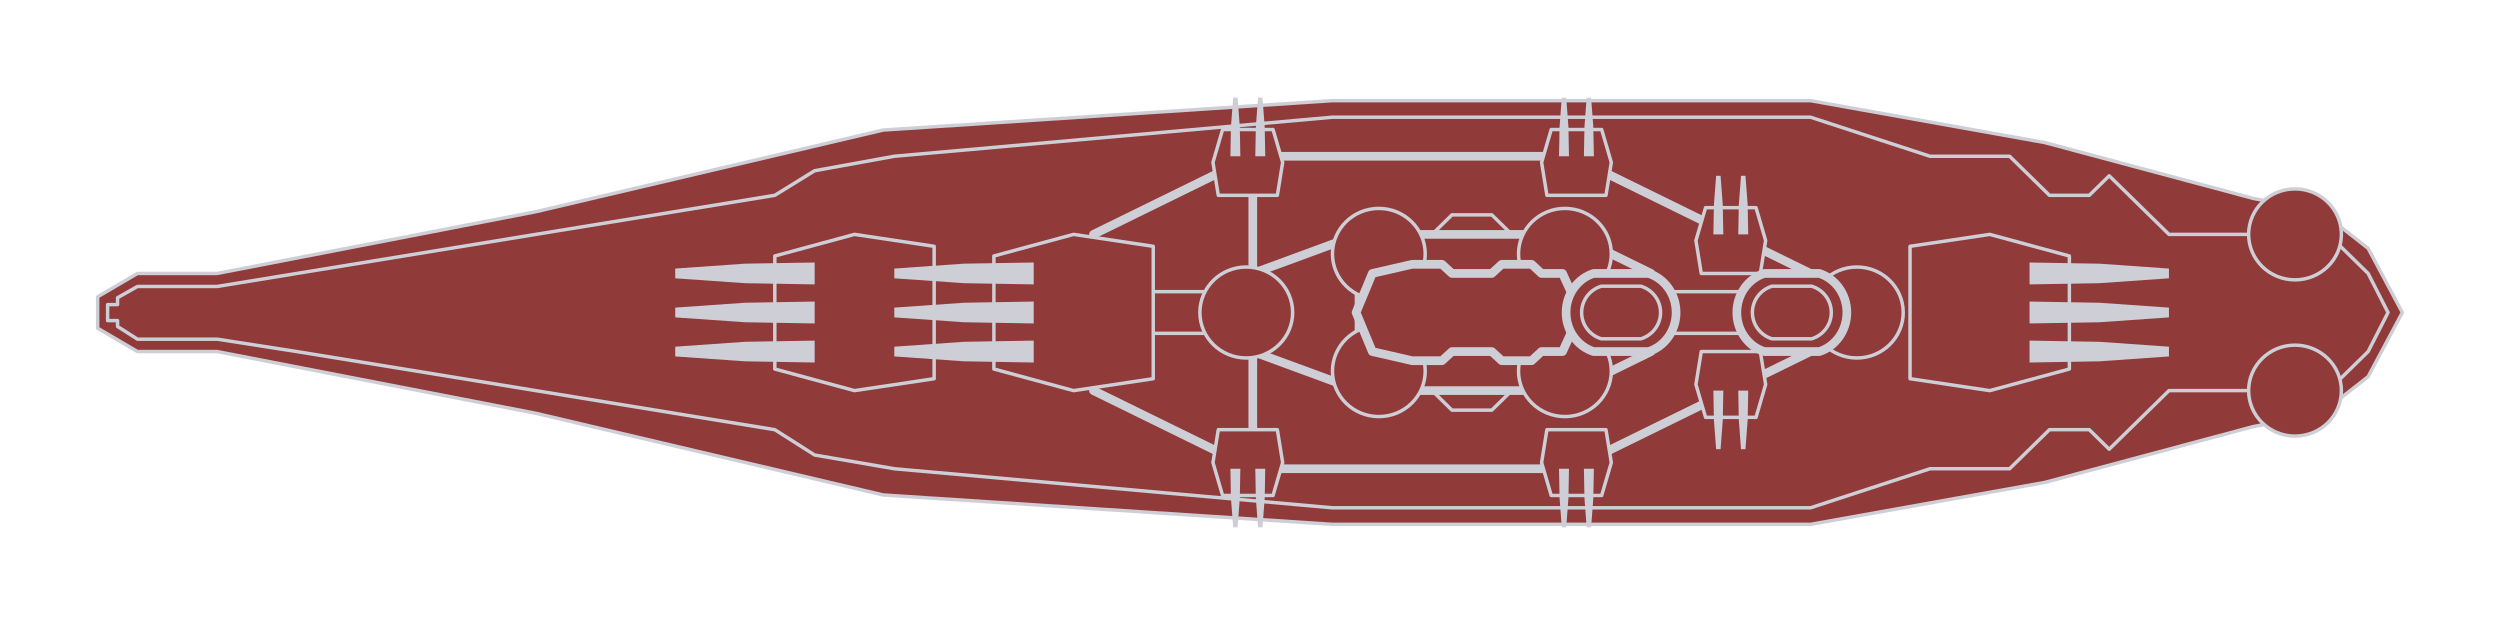 <?xml version="1.0" encoding="UTF-8" standalone="no"?><!DOCTYPE svg PUBLIC "-//W3C//DTD SVG 1.1//EN" "http://www.w3.org/Graphics/SVG/1.1/DTD/svg11.dtd"><svg width="100%" height="100%" viewBox="0 0 144 36" version="1.1" xmlns="http://www.w3.org/2000/svg" xmlns:xlink="http://www.w3.org/1999/xlink" xml:space="preserve" xmlns:serif="http://www.serif.com/" style="fill-rule:evenodd;clip-rule:evenodd;stroke-linejoin:round;stroke-miterlimit:2;"><g><path d="M136.404,21.695l-2.701,2.111l-3.935,0.77l-11.994,3.213l-13.491,2.414l-27.533,0l-25.879,-1.693l-20.008,-4.704l-18.355,-3.556l-4.589,0l-2.294,-1.343l0,-1.812l2.294,-1.345l4.589,0l18.355,-3.556l20.008,-4.704l25.879,-1.693l27.533,0l13.491,2.414l11.994,3.213l3.935,0.77l2.701,2.111l1.971,3.695l-1.971,3.695Z" style="fill:#903a3a;stroke:#ceced6;stroke-width:0.2px;"/><path d="M134.109,22.5l-9.177,0l-3.442,3.375l-1.147,-1.125l-2.294,0l-2.295,2.25l-4.588,0l-6.883,2.25l-27.533,0l-25.238,-2.25l-4.588,-0.791l-2.295,-1.459l-27.532,-4.5l-4.589,-0.714l-4.589,0l-1.147,-0.731l0,-0.34l-0.573,0l0,-0.919l0.573,0l0,-0.398l1.147,-0.648l4.589,0l4.589,-0.75l27.532,-4.5l2.295,-1.417l4.588,-0.833l25.238,-2.25l27.533,0l6.883,2.25l4.588,0l2.295,2.25l2.294,0l1.147,-1.125l3.442,3.375l9.177,0l2.295,2.25l1.147,2.25l-1.147,2.25l-2.295,2.25Z" style="fill:#903a3a;stroke:#ceced6;stroke-width:0.2px;"/><path d="M90.516,9l18.355,9l-18.355,9l-18.355,0l0,-18l18.355,0Zm-18.355,0l0,18l-9.177,-4.5l0,-9l9.177,-4.5Z" style="fill:#903a3a;stroke:#ceced6;stroke-width:0.5px;"/><path d="M73.576,24.75l0.306,1.895l-0.555,1.895l-2.905,0l-0.555,-1.895l0.307,-1.895l3.402,0Z" style="fill:#903a3a;stroke:#ceced6;stroke-width:0.2px;"/><path d="M70.174,11.25l-0.307,-1.895l0.555,-1.895l2.905,0l0.555,1.895l-0.306,1.895l-3.402,0Z" style="fill:#903a3a;stroke:#ceced6;stroke-width:0.2px;"/><path d="M71.413,7.312l-0.127,-1.687l-0.256,0l-0.128,1.687l-0.031,1.688l0.573,0l-0.031,-1.688Z" style="fill:#ceced6;"/><path d="M72.847,7.313l-0.127,-1.688l-0.256,0l-0.128,1.688l-0.031,1.687l0.573,0l-0.031,-1.687Z" style="fill:#ceced6;"/><path d="M53.807,21.813l-4.589,0.687l-4.589,-1.245l0,-6.51l4.589,-1.245l4.589,0.687l0,7.626Z" style="fill:#903a3a;stroke:#ceced6;stroke-width:0.2px;"/><path d="M42.908,19.687l-4.015,0.282l0,0.562l4.015,0.281l4.016,0.069l0,-1.262l-4.016,0.068Z" style="fill:#ceced6;"/><path d="M42.908,17.437l-4.015,0.282l0,0.562l4.015,0.281l4.016,0.069l0,-1.262l-4.016,0.068Z" style="fill:#ceced6;"/><path d="M42.908,15.187l-4.015,0.282l0,0.562l4.015,0.281l4.016,0.069l0,-1.262l-4.016,0.068Z" style="fill:#ceced6;"/><path d="M72.336,28.688l0.128,1.687l0.256,0l0.127,-1.687l0.031,-1.688l-0.573,0l0.031,1.688Z" style="fill:#ceced6;"/><path d="M70.902,28.688l0.128,1.687l0.256,0l0.127,-1.687l0.031,-1.688l-0.573,0l0.031,1.688Z" style="fill:#ceced6;"/><path d="M92.504,24.75l0.307,1.895l-0.556,1.895l-2.904,0l-0.555,-1.895l0.306,-1.895l3.402,0Z" style="fill:#903a3a;stroke:#ceced6;stroke-width:0.2px;"/><path d="M89.102,11.25l-0.306,-1.895l0.555,-1.895l2.904,0l0.556,1.895l-0.307,1.895l-3.402,0Z" style="fill:#903a3a;stroke:#ceced6;stroke-width:0.2px;"/><path d="M90.342,7.312l-0.128,-1.687l-0.256,0l-0.127,1.687l-0.032,1.688l0.574,0l-0.031,-1.688Z" style="fill:#ceced6;"/><path d="M91.776,7.313l-0.128,-1.688l-0.256,0l-0.127,1.688l-0.032,1.687l0.574,0l-0.031,-1.687Z" style="fill:#ceced6;"/><path d="M91.265,28.688l0.127,1.687l0.256,0l0.128,-1.687l0.031,-1.688l-0.574,0l0.032,1.688Z" style="fill:#ceced6;"/><path d="M89.831,28.688l0.127,1.687l0.256,0l0.128,-1.687l0.031,-1.688l-0.574,0l0.032,1.688Z" style="fill:#ceced6;"/><path d="M101.395,20.25l0.306,1.895l-0.555,1.895l-2.904,0l-0.556,-1.895l0.307,-1.895l3.402,0Z" style="fill:#903a3a;stroke:#ceced6;stroke-width:0.2px;"/><path d="M100.155,24.188l0.128,1.687l0.256,0l0.127,-1.687l0.032,-1.688l-0.574,0l0.031,1.688Z" style="fill:#ceced6;"/><path d="M98.721,24.188l0.128,1.687l0.256,0l0.127,-1.687l0.032,-1.688l-0.574,0l0.031,1.688Z" style="fill:#ceced6;"/><path d="M101.395,15.75l0.306,-1.895l-0.555,-1.895l-2.904,0l-0.556,1.895l0.307,1.895l3.402,0Z" style="fill:#903a3a;stroke:#ceced6;stroke-width:0.2px;"/><rect x="62.274" y="16.801" width="10.597" height="2.398" style="fill:#903a3a;stroke:#ceced6;stroke-width:0.2px;"/><path d="M100.155,11.812l0.128,-1.687l0.256,0l0.127,1.687l0.032,1.688l-0.574,0l0.031,-1.688Z" style="fill:#ceced6;"/><path d="M98.721,11.812l0.128,-1.687l0.256,0l0.127,1.687l0.032,1.688l-0.574,0l0.031,-1.688Z" style="fill:#ceced6;"/><rect x="94.395" y="16.801" width="10.597" height="2.398" style="fill:#903a3a;stroke:#ceced6;stroke-width:0.2px;"/><path d="M82.486,22.5l1.147,1.125l2.295,0l1.147,-1.125l-1.147,-3.375l0,-2.25l1.147,-3.375l-1.147,-1.125l-2.295,0l-1.147,1.125l1.147,3.375l0,2.25l-1.147,3.375Z" style="fill:#903a3a;stroke:#ceced6;stroke-width:0.2px;"/><path d="M110.018,21.813l4.589,0.687l4.589,-1.245l0,-6.51l-4.589,-1.245l-4.589,0.687l0,7.626Z" style="fill:#903a3a;stroke:#ceced6;stroke-width:0.2px;"/><path d="M120.917,19.688l4.015,0.281l0,0.562l-4.015,0.282l-4.015,0.068l0,-1.262l4.015,0.069Z" style="fill:#ceced6;"/><path d="M120.917,17.438l4.015,0.281l0,0.562l-4.015,0.282l-4.015,0.068l0,-1.262l4.015,0.069Z" style="fill:#ceced6;"/><path d="M120.917,15.188l4.015,0.281l0,0.562l-4.015,0.281l-4.015,0.069l0,-1.262l4.015,0.069Z" style="fill:#ceced6;"/><path d="M90.516,13.5l4.589,2.25l0,4.5l-4.589,2.25l-12.236,0l0,-9l12.236,0Zm-12.236,0l0,9l-6.119,-2.25l0,-4.5l6.119,-2.25Z" style="fill:#903a3a;stroke:#ceced6;stroke-width:0.5px;"/><path d="M129.521,22.5c-0,-1.446 1.197,-2.62 2.671,-2.62c1.475,0 2.672,1.174 2.672,2.62c-0,1.446 -1.197,2.62 -2.672,2.62c-1.474,0 -2.671,-1.174 -2.671,-2.62Z" style="fill:#903a3a;stroke:#ceced6;stroke-width:0.2px;"/><path d="M129.521,13.5c-0,-1.446 1.197,-2.62 2.671,-2.62c1.475,0 2.672,1.174 2.672,2.62c-0,1.446 -1.197,2.62 -2.672,2.62c-1.474,0 -2.671,-1.174 -2.671,-2.62Z" style="fill:#903a3a;stroke:#ceced6;stroke-width:0.2px;"/><path d="M69.113,18c0,-1.446 1.197,-2.62 2.671,-2.62c1.475,0 2.672,1.174 2.672,2.62c0,1.446 -1.197,2.62 -2.672,2.62c-1.474,0 -2.671,-1.174 -2.671,-2.62Z" style="fill:#903a3a;stroke:#ceced6;stroke-width:0.2px;"/><path d="M76.75,21.375c0,-1.446 1.197,-2.62 2.672,-2.62c1.474,0 2.671,1.174 2.671,2.62c0,1.446 -1.197,2.62 -2.671,2.62c-1.475,0 -2.672,-1.174 -2.672,-2.62Z" style="fill:#903a3a;stroke:#ceced6;stroke-width:0.2px;"/><path d="M76.75,14.625c0,-1.446 1.197,-2.62 2.672,-2.62c1.474,0 2.671,1.174 2.671,2.62c0,1.446 -1.197,2.62 -2.671,2.62c-1.475,0 -2.672,-1.174 -2.672,-2.62Z" style="fill:#903a3a;stroke:#ceced6;stroke-width:0.2px;"/><path d="M87.467,21.375c0,-1.446 1.198,-2.62 2.672,-2.62c1.475,0 2.672,1.174 2.672,2.62c0,1.446 -1.197,2.62 -2.672,2.62c-1.474,0 -2.672,-1.174 -2.672,-2.62Z" style="fill:#903a3a;stroke:#ceced6;stroke-width:0.2px;"/><path d="M87.467,14.625c0,-1.446 1.198,-2.62 2.672,-2.62c1.475,0 2.672,1.174 2.672,2.62c0,1.446 -1.197,2.62 -2.672,2.62c-1.474,0 -2.672,-1.174 -2.672,-2.62Z" style="fill:#903a3a;stroke:#ceced6;stroke-width:0.2px;"/><path d="M104.283,18c0,-1.446 1.197,-2.62 2.671,-2.62c1.475,0 2.672,1.174 2.672,2.62c0,1.446 -1.197,2.62 -2.672,2.62c-1.474,0 -2.671,-1.174 -2.671,-2.62Z" style="fill:#903a3a;stroke:#ceced6;stroke-width:0.2px;"/><path d="M79.045,15.75l-0.935,2.25l0.935,2.25l2.294,0.526l1.721,0l0.573,-0.526l2.295,0l0.573,0.526l1.721,0l0.566,-0.526l1.212,0l0.516,-1.125l0,-2.25l-0.516,-1.125l-1.212,0l-0.566,-0.526l-1.721,0l-0.573,0.526l-2.295,0l-0.573,-0.526l-1.721,0l-2.294,0.526Z" style="fill:#903a3a;stroke:#ceced6;stroke-width:0.5px;"/><path d="M66.426,21.813l-4.589,0.687l-4.589,-1.245l0,-6.51l4.589,-1.245l4.589,0.687l0,7.626Z" style="fill:#903a3a;stroke:#ceced6;stroke-width:0.2px;"/><path d="M55.527,19.687l-4.015,0.282l0,0.562l4.015,0.281l4.015,0.069l0,-1.262l-4.015,0.068Z" style="fill:#ceced6;"/><path d="M55.527,17.437l-4.015,0.282l0,0.562l4.015,0.281l4.015,0.069l0,-1.262l-4.015,0.068Z" style="fill:#ceced6;"/><path d="M55.527,15.187l-4.015,0.282l0,0.562l4.015,0.281l4.015,0.069l0,-1.262l-4.015,0.068Z" style="fill:#ceced6;"/><path d="M101.626,20.25c-0.916,-0.292 -1.584,-1.19 -1.584,-2.25c0,-1.06 0.668,-1.958 1.584,-2.25l3.169,0c0.916,0.292 1.584,1.19 1.584,2.25c0,1.06 -0.668,1.958 -1.584,2.25l-3.169,0Z" style="fill:#903a3a;stroke:#ceced6;stroke-width:0.5px;"/><path d="M102.074,19.516c-0.657,-0.197 -1.136,-0.801 -1.136,-1.516c0,-0.715 0.479,-1.319 1.136,-1.516l2.273,0c0.657,0.197 1.136,0.801 1.136,1.516c0,0.715 -0.479,1.319 -1.136,1.516l-2.273,0Z" style="fill:#903a3a;stroke:#ceced6;stroke-width:0.2px;"/><path d="M91.791,20.25c-0.917,-0.292 -1.584,-1.19 -1.584,-2.25c0,-1.06 0.667,-1.958 1.584,-2.25l3.168,0c0.917,0.292 1.584,1.19 1.584,2.25c0,1.06 -0.667,1.958 -1.584,2.25l-3.168,0Z" style="fill:#903a3a;stroke:#ceced6;stroke-width:0.5px;"/><path d="M92.239,19.516c-0.658,-0.197 -1.137,-0.801 -1.137,-1.516c0,-0.715 0.479,-1.319 1.137,-1.516l2.272,0c0.658,0.197 1.137,0.801 1.137,1.516c0,0.715 -0.479,1.319 -1.137,1.516l-2.272,0Z" style="fill:#903a3a;stroke:#ceced6;stroke-width:0.2px;"/></g></svg>